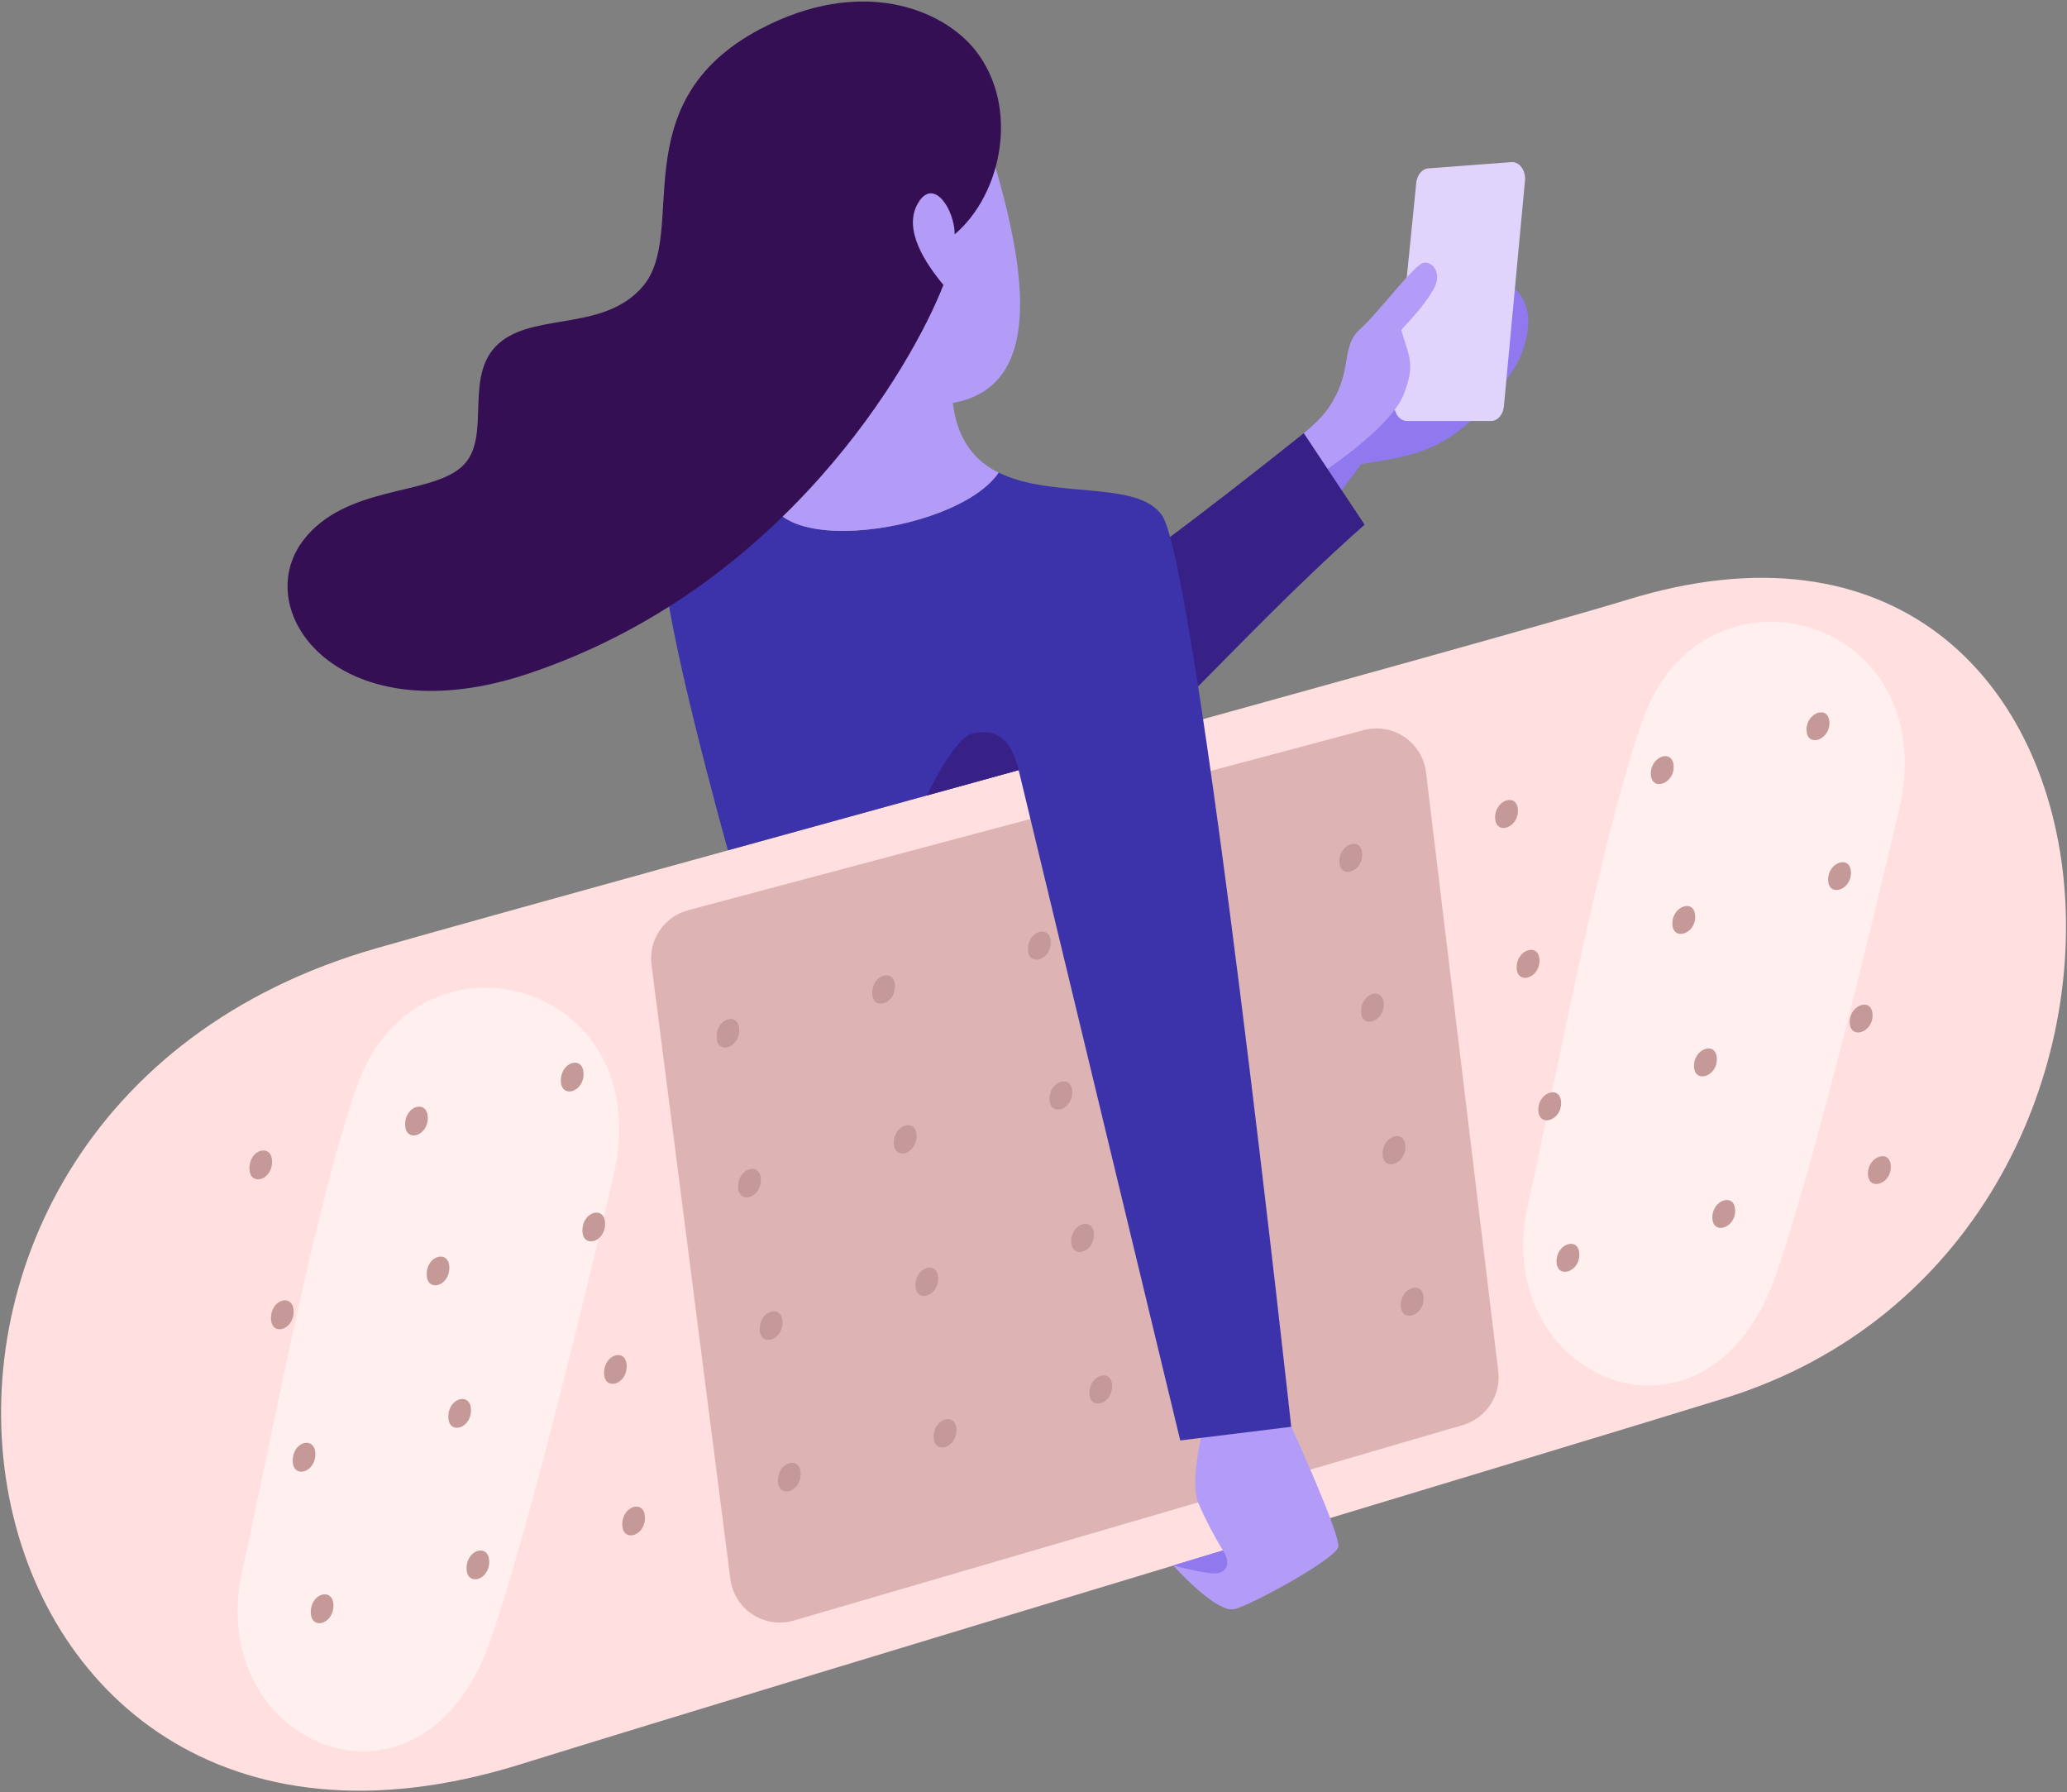 <?xml version="1.0" encoding="UTF-8"?>
<svg width="646px" height="560px" viewBox="0 0 646 560" version="1.1" xmlns="http://www.w3.org/2000/svg" xmlns:xlink="http://www.w3.org/1999/xlink">
    <rect x="0" y="0" width="646" height="560" fill="#808080" stroke="none"/>
    <!-- Generator: Sketch 64 (93537) - https://sketch.com -->
    <title>Healthcare-Communication_Small</title>
    <desc>Created with Sketch.</desc>
    <g id="Texting" stroke="none" stroke-width="1" fill="none" fill-rule="evenodd">
        <g transform="translate(-913, -219)" id="Padding-Group-13">
            <g>
                <g id="Group-2" transform="translate(363, 219)">
                    <g id="Healthcare-Communication_Small" transform="translate(550, 0)">
                        <path d="M419.308,153.184 L425.447,145.02 C440.023,142.6 451.26,141.616 464.739,126.306 C471.394,117.836 476.13,113.31 477.493,102.824 C478.856,92.337 471.039,84.883 462.973,90.361 C458.899,93.144 444.194,107.139 437.877,103.066 C424.664,94.555 429.085,124.555 407.426,135.389 L419.268,153.184" id="Path" fill="#9078EE" fill-rule="nonzero"></path>
                        <path d="M435.74,125.725 L442.621,57.158 C442.863,54.674 444.444,52.762 446.388,52.617 L472.362,50.657 C474.863,50.471 476.888,53.23 476.605,56.432 L470.015,126.943 C469.781,129.565 468.055,131.549 465.982,131.549 L439.749,131.549 C437.321,131.573 435.441,128.823 435.74,125.725 Z" id="Path" fill="#E0D4FD" fill-rule="nonzero"></path>
                        <path d="M407.466,135.389 C413.193,130.694 416.017,127.161 418.356,121.74 C421.857,113.617 419.881,107.357 425.116,102.791 C430.351,98.226 441.749,82.947 444.758,82.165 C447.767,81.383 450.849,85.569 448.066,90.304 C446.21,93.458 444.307,96.346 437.918,103.066 C440.338,111.495 442.508,113.649 438.603,123.458 C434.699,133.267 414.879,146.537 414.879,146.537 L407.466,135.389 Z" id="Path-23" fill="#B39CF7" fill-rule="nonzero"></path>
                        <path d="M363.438,169.487 C375.538,160.484 391.752,147.933 407.466,135.373 L426.487,163.945 C404.619,183.305 386.573,202.407 372.013,216.927 L363.438,169.487 Z" id="Path" fill="#372186"></path>
                        <path d="M508.533,187.419 C675.183,136.034 695.486,388.279 539.033,436.897 C489.641,452.223 253.586,523.081 162.191,551.443 C-21.681,608.402 -65.531,348.51 117.857,296.246 C194.401,274.434 467.926,199.93 508.533,187.419 Z" id="Path" fill="#FFDFDF" fill-rule="nonzero"></path>
                        <path d="M457.262,445.262 C464.523,443.087 469.164,436 468.256,428.475 L445.67,241.328 C445.126,236.833 442.654,232.797 438.896,230.271 C435.139,227.744 430.468,226.978 426.1,228.172 L215.157,284.396 C207.575,286.363 202.632,293.654 203.613,301.425 L228.265,493.412 C228.843,497.919 231.361,501.949 235.158,504.445 C238.955,506.941 243.653,507.655 248.02,506.399 L457.262,445.262 Z" id="Path" fill="#DEB3B3" fill-rule="nonzero"></path>
                        <path d="M366.689,489.177 C366.689,489.177 380.128,504.31 385.912,502.785 C391.696,501.261 417.372,487.104 418.243,483.425 C419.114,479.747 403.578,445.81 403.578,445.81 L375.974,446.52 C375.974,446.52 371.698,462.863 374.546,469.768 C376.758,474.836 379.313,479.746 382.193,484.466 L366.689,489.177 Z" id="Path" fill="#B39CF7" fill-rule="nonzero"></path>
                        <path d="M363.196,161.105 C355.533,149.812 329.034,156.096 312.094,147.658 L312.094,147.658 C298.671,167.567 230.621,176.109 241.478,147.311 L241.478,147.311 C227.62,154.225 208.308,161.025 207.542,174.198 C206.566,191.138 227.499,265.698 227.499,265.698 L318.362,240.635 L368.859,450.094 L403.546,445.835 C403.546,445.835 374.159,177.231 363.196,161.105 Z" id="Path" fill="#3C32AA" fill-rule="nonzero"></path>
                        <path d="M312.094,147.707 L312.094,147.707 C304.777,144.061 299.236,137.68 297.784,125.927 C329.461,120.28 318.918,76.301 307.552,40.63 C300.849,19.656 281.32,2.232 255.119,9.468 C214.866,20.584 214.044,51.286 231.403,75.042 C256.031,108.745 266.896,125.927 253.336,139.729 C250.642,142.471 246.359,144.924 241.47,147.36 L241.47,147.36 C230.612,176.126 298.671,167.583 312.094,147.707 Z" id="Path" fill="#B39CF7" fill-rule="nonzero"></path>
                        <path d="M237.542,9.113 C193.941,32.136 215.302,72.614 200.911,89.473 C189.239,103.187 168.467,97.951 157.093,106.341 C143.726,116.206 154.471,136.768 144.291,145.867 C134.111,154.967 108.08,151.563 94.85,168.745 C77.612,191.105 106.007,230.374 165.369,210.417 C244.858,183.684 284.909,114.633 294.847,89.022 C289.281,82.334 282.054,71.662 286.926,63.434 C291.798,55.206 298.364,65.572 298.364,73.235 C313.32,60.506 318.692,33.144 304.769,15.639 C294.46,2.692 268.953,-7.488 237.542,9.113 Z" id="Path" fill="#350F54" fill-rule="nonzero"></path>
                        <path d="M593.443,253.38 C584.304,292.1 567.331,362.215 555.32,397.612 C534.056,460.169 465.231,431.105 477.485,376.639 C485.237,342.146 500.66,259.672 513.712,224.114 C532.782,172.124 607.915,192.146 593.443,253.38 Z" id="Path-35" fill="#FFEFEF"></path>
                        <path d="M191.675,367.701 C182.535,406.421 165.563,476.528 153.527,511.917 C132.264,574.482 63.431,545.418 75.684,490.943 C83.444,456.45 98.868,373.977 111.92,338.411 C131.013,286.453 206.146,306.451 191.675,367.701 Z" id="Path-35-2" fill="#FFEFEF"></path>
                        <path d="M77.959,365.071 C77.959,370.774 85.033,368.943 85.033,363.014 C85.033,357.311 77.959,358.908 77.959,365.071 Z" id="Path" fill="#C69999" fill-rule="nonzero"></path>
                        <path d="M126.617,351.358 C126.617,357.061 133.7,355.189 133.7,349.309 C133.7,343.59 126.617,345.267 126.617,351.358 Z" id="Path" fill="#C69999" fill-rule="nonzero"></path>
                        <path d="M175.283,337.652 C175.283,343.299 182.374,341.444 182.374,335.604 C182.374,329.763 175.283,331.627 175.283,337.652 Z" id="Path" fill="#C69999" fill-rule="nonzero"></path>
                        <path d="M223.949,323.939 C223.949,329.586 231.04,327.69 231.04,321.906 C231.04,316.123 223.949,317.994 223.949,323.939 Z" id="Path" fill="#C69999" fill-rule="nonzero"></path>
                        <path d="M272.608,310.234 C272.608,315.881 279.714,313.936 279.714,308.201 C279.714,302.466 272.608,304.361 272.608,310.234 Z" id="Path" fill="#C69999" fill-rule="nonzero"></path>
                        <path d="M321.274,296.521 C321.274,302.167 328.389,300.183 328.389,294.496 C328.389,288.809 321.274,290.721 321.274,296.521 Z" id="Path" fill="#C69999" fill-rule="nonzero"></path>
                        <path d="M418.598,269.102 C418.598,274.749 425.729,272.675 425.729,267.093 C425.729,261.269 418.598,263.447 418.598,269.102 Z" id="Path" fill="#C69999" fill-rule="nonzero"></path>
                        <path d="M467.264,255.389 C467.264,261.035 474.395,258.922 474.395,253.388 C474.395,247.548 467.264,249.815 467.264,255.389 Z" id="Path" fill="#C69999" fill-rule="nonzero"></path>
                        <path d="M515.93,241.683 C515.93,247.33 523.069,245.168 523.069,239.683 C523.053,233.834 515.93,236.174 515.93,241.683 Z" id="Path" fill="#C69999" fill-rule="nonzero"></path>
                        <path d="M564.589,227.97 C564.589,233.617 571.744,231.414 571.744,225.978 C571.744,220.113 564.589,222.541 564.589,227.97 Z" id="Path" fill="#C69999" fill-rule="nonzero"></path>
                        <path d="M84.695,411.898 C84.695,417.601 91.769,415.778 91.769,409.841 C91.769,404.138 84.695,405.735 84.695,411.898 Z" id="Path" fill="#C69999" fill-rule="nonzero"></path>
                        <path d="M133.361,398.185 C133.361,403.888 140.435,402.024 140.435,396.136 C140.435,390.417 133.361,392.127 133.361,398.185 Z" id="Path" fill="#C69999" fill-rule="nonzero"></path>
                        <path d="M182.019,384.479 C182.019,390.175 189.109,388.271 189.109,382.439 C189.109,376.606 182.019,378.462 182.019,384.479 Z" id="Path" fill="#C69999" fill-rule="nonzero"></path>
                        <path d="M230.685,370.766 C230.685,376.453 237.784,374.517 237.784,368.733 C237.784,362.95 230.685,364.829 230.685,370.766 Z" id="Path" fill="#C69999" fill-rule="nonzero"></path>
                        <path d="M279.351,357.061 C279.351,362.708 286.45,360.763 286.45,355.028 C286.45,349.293 279.351,351.188 279.351,357.061 Z" id="Path" fill="#C69999" fill-rule="nonzero"></path>
                        <path d="M328.009,343.348 C328.009,348.994 335.124,347.01 335.124,341.323 C335.124,335.636 328.009,337.556 328.009,343.348 Z" id="Path" fill="#C69999" fill-rule="nonzero"></path>
                        <path d="M425.342,315.929 C425.342,321.576 432.465,319.502 432.465,313.92 C432.465,308.096 425.342,310.282 425.342,315.929 Z" id="Path" fill="#C69999" fill-rule="nonzero"></path>
                        <path d="M474,302.224 C474,307.87 481.139,305.749 481.139,300.215 C481.107,294.383 474,296.642 474,302.224 Z" id="Path" fill="#C69999" fill-rule="nonzero"></path>
                        <path d="M522.666,288.51 C522.666,294.157 529.805,291.995 529.805,286.51 C529.805,280.661 522.666,283.009 522.666,288.51 Z" id="Path" fill="#C69999" fill-rule="nonzero"></path>
                        <path d="M571.332,274.805 C571.332,280.452 578.479,278.241 578.479,272.805 C578.479,266.94 571.332,269.368 571.332,274.805 Z" id="Path" fill="#C69999" fill-rule="nonzero"></path>
                        <path d="M91.487,456.41 C91.487,462.121 98.561,460.29 98.561,454.361 C98.529,448.658 91.487,450.255 91.487,456.41 Z" id="Path" fill="#C69999" fill-rule="nonzero"></path>
                        <path d="M140.121,442.705 C140.121,448.4 147.203,446.536 147.203,440.656 C147.203,434.936 140.121,436.614 140.121,442.705 Z" id="Path" fill="#C69999" fill-rule="nonzero"></path>
                        <path d="M188.787,428.991 C188.787,434.686 195.869,432.783 195.869,426.95 C195.869,421.118 188.787,422.982 188.787,428.991 Z" id="Path" fill="#C69999" fill-rule="nonzero"></path>
                        <path d="M237.445,415.286 C237.445,420.933 244.544,419.029 244.544,413.245 C244.544,407.461 237.445,409.341 237.445,415.286 Z" id="Path" fill="#C69999" fill-rule="nonzero"></path>
                        <path d="M286.111,401.573 C286.111,407.219 293.218,405.275 293.218,399.548 C293.218,393.821 286.111,395.708 286.111,401.573 Z" id="Path" fill="#C69999" fill-rule="nonzero"></path>
                        <path d="M334.777,387.867 C334.777,393.514 341.884,391.522 341.884,385.843 C341.884,380.164 334.777,382.068 334.777,387.867 Z" id="Path" fill="#C69999" fill-rule="nonzero"></path>
                        <path d="M432.102,360.449 C432.102,366.096 439.225,364.014 439.225,358.432 C439.225,352.6 432.102,354.794 432.102,360.449 Z" id="Path" fill="#C69999" fill-rule="nonzero"></path>
                        <path d="M480.768,346.736 C480.768,352.382 487.899,350.269 487.899,344.735 C487.899,338.887 480.768,341.161 480.768,346.736 Z" id="Path" fill="#C69999" fill-rule="nonzero"></path>
                        <path d="M529.426,333.03 C529.426,338.677 536.573,336.515 536.573,331.03 C536.573,325.173 529.426,327.521 529.426,333.03 Z" id="Path" fill="#C69999" fill-rule="nonzero"></path>
                        <path d="M578.092,319.317 C578.092,324.964 585.239,322.761 585.239,317.324 C585.239,311.46 578.092,313.88 578.092,319.317 Z" id="Path" fill="#C69999" fill-rule="nonzero"></path>
                        <path d="M97.133,503.761 C97.133,509.464 104.208,507.641 104.208,501.704 C104.232,496.001 97.133,497.598 97.133,503.761 Z" id="Path" fill="#C69999" fill-rule="nonzero"></path>
                        <path d="M145.816,490.048 C145.816,495.751 152.898,493.888 152.898,488.007 C152.898,482.28 145.816,483.966 145.816,490.048 Z" id="Path" fill="#C69999" fill-rule="nonzero"></path>
                        <path d="M194.482,476.343 C194.482,482.038 201.572,480.134 201.572,474.302 C201.572,468.47 194.482,470.325 194.482,476.343 Z" id="Path" fill="#C69999" fill-rule="nonzero"></path>
                        <path d="M243.14,462.629 C243.14,468.324 250.231,466.38 250.231,460.597 C250.231,454.813 243.14,456.66 243.14,462.629 Z" id="Path" fill="#C69999" fill-rule="nonzero"></path>
                        <path d="M291.806,448.924 C291.806,454.571 298.913,452.627 298.913,446.891 C298.913,441.156 291.806,443.052 291.806,448.924 Z" id="Path" fill="#C69999" fill-rule="nonzero"></path>
                        <path d="M340.472,435.211 C340.472,440.857 347.587,438.873 347.587,433.186 C347.587,427.499 340.472,429.419 340.472,435.211 Z" id="Path" fill="#C69999" fill-rule="nonzero"></path>
                        <path d="M437.797,407.792 C437.797,413.439 444.928,411.366 444.928,405.784 C444.928,399.967 437.797,402.145 437.797,407.792 Z" id="Path" fill="#C69999" fill-rule="nonzero"></path>
                        <path d="M486.463,394.087 C486.463,399.734 493.594,397.612 493.594,392.078 C493.594,386.246 486.463,388.505 486.463,394.087 Z" id="Path" fill="#C69999" fill-rule="nonzero"></path>
                        <path d="M535.153,380.374 C535.153,386.02 542.292,383.858 542.292,378.373 C542.268,372.525 535.153,374.872 535.153,380.374 Z" id="Path" fill="#C69999" fill-rule="nonzero"></path>
                        <path d="M583.787,366.668 C583.787,372.315 590.942,370.105 590.942,364.676 C590.942,358.803 583.787,361.231 583.787,366.668 Z" id="Path" fill="#C69999" fill-rule="nonzero"></path>
                        <path d="M318.362,240.635 C315.571,229.124 310.093,228.107 304.205,229.124 C298.316,230.14 289.685,248.556 289.685,248.556 L318.362,240.635 Z" id="Path" fill="#372186"></path>
                        <path d="M382.193,484.49 C384.807,488.08 383.556,491.927 379.12,491.653 C375.272,491.419 366.689,489.177 366.689,489.177 L382.193,484.49 Z" id="Path" fill="#9078EE" fill-rule="nonzero"></path>
                    </g>
                </g>
            </g>
        </g>
    </g>
</svg>